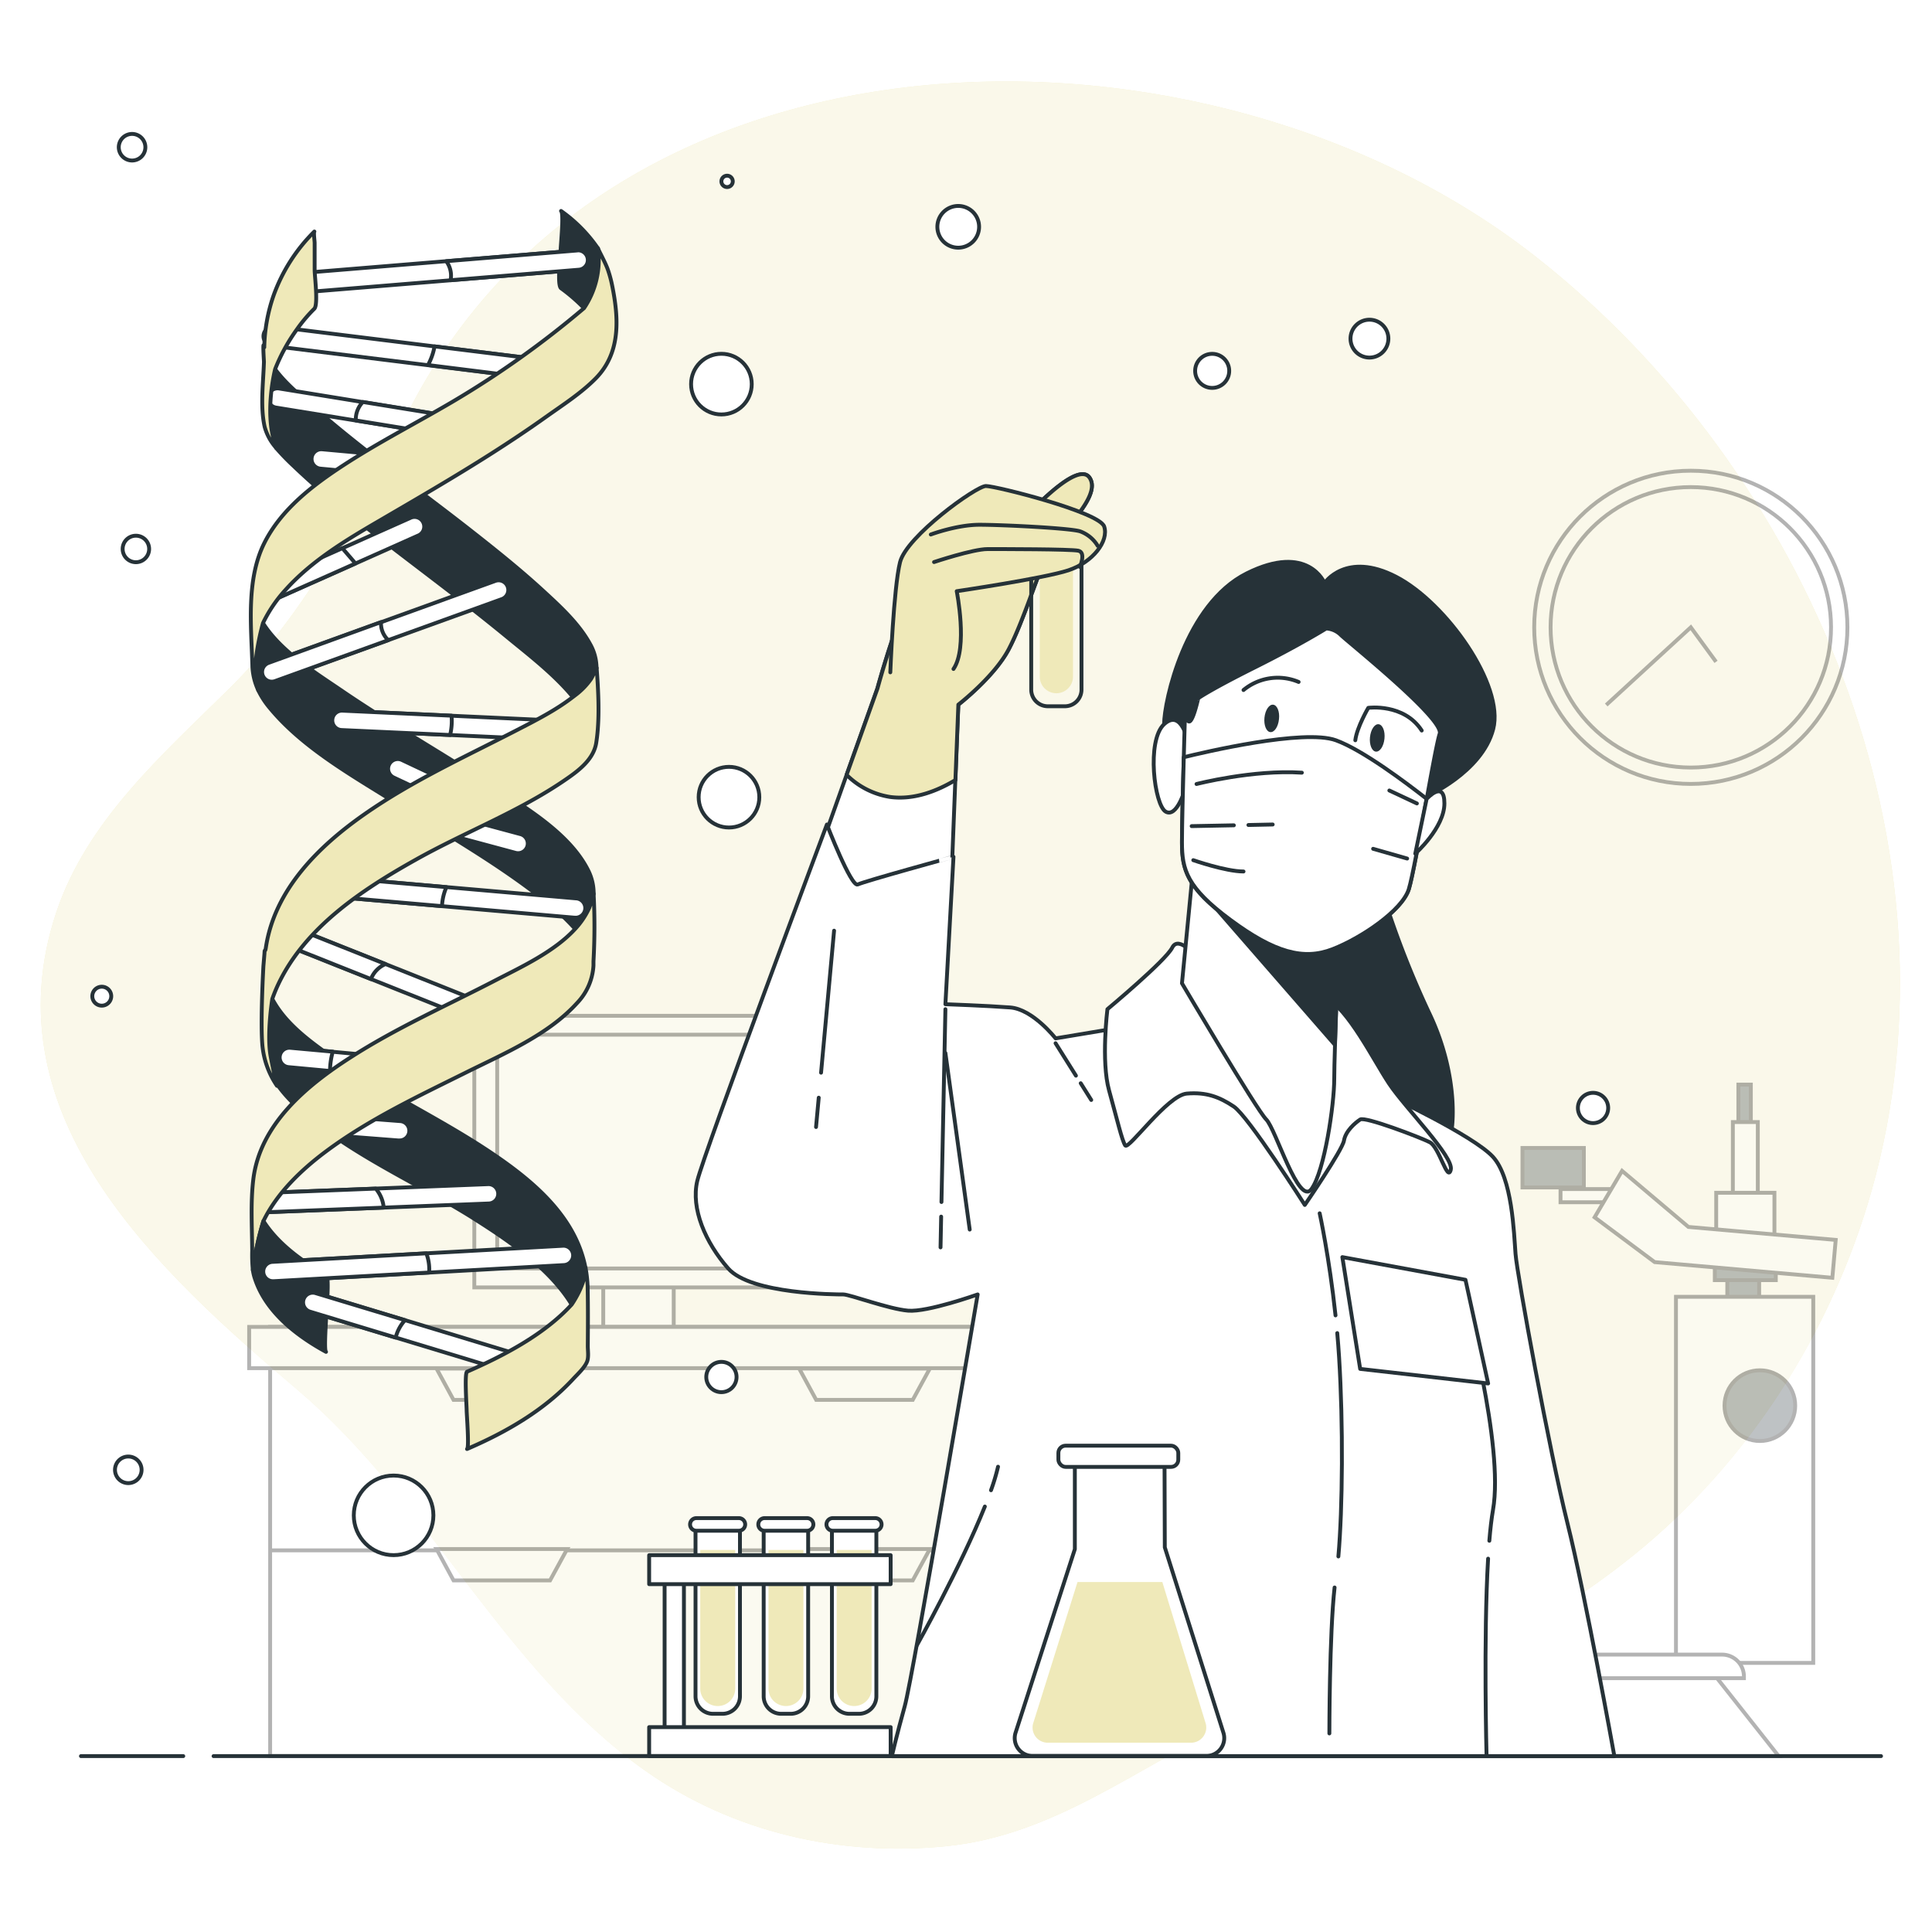 <svg class="animated" id="freepik_stories-dna" xmlns="http://www.w3.org/2000/svg" viewBox="0 0 500 500" version="1.1" xmlns:xlink="http://www.w3.org/1999/xlink" xmlns:svgjs="http://svgjs.com/svgjs"><style>svg#freepik_stories-dna:not(.animated) .animable {opacity: 0;}svg#freepik_stories-dna.animated #freepik--background-simple--inject-5 {animation: 5.4s 1 forwards cubic-bezier(.36,-0.01,.5,1.38) slideLeft,3s Infinite  linear floating;animation-delay: 0s,5.4s;}svg#freepik_stories-dna.animated #freepik--Clock--inject-5 {animation: 1s 1 forwards cubic-bezier(.36,-0.01,.5,1.38) slideLeft;animation-delay: 0s;}svg#freepik_stories-dna.animated #freepik--Device--inject-5 {animation: 1s 1 forwards cubic-bezier(.36,-0.01,.5,1.38) slideUp;animation-delay: 0s;}svg#freepik_stories-dna.animated #freepik--Microscope--inject-5 {animation: 1s 1 forwards cubic-bezier(.36,-0.01,.5,1.38) slideDown;animation-delay: 0s;}svg#freepik_stories-dna.animated #freepik--Circles--inject-5 {animation: 1s 1 forwards cubic-bezier(.36,-0.01,.5,1.38) slideDown;animation-delay: 0s;}svg#freepik_stories-dna.animated #freepik--Character--inject-5 {animation: 1s 1 forwards cubic-bezier(.36,-0.01,.5,1.38) slideLeft;animation-delay: 0s;}svg#freepik_stories-dna.animated #freepik--DNA--inject-5 {animation: 4.7s 1 forwards cubic-bezier(.36,-0.01,.5,1.38) slideDown,3s Infinite  linear floating;animation-delay: 0s,4.7s;}svg#freepik_stories-dna.animated #freepik--Bottles--inject-5 {animation: 1s 1 forwards cubic-bezier(.36,-0.01,.5,1.38) slideRight;animation-delay: 0s;}svg#freepik_stories-dna.animated #freepik--Table--inject-5 {animation: 1s 1 forwards cubic-bezier(.36,-0.01,.5,1.38) lightSpeedRight;animation-delay: 0s;}            @keyframes slideLeft {                0% {                    opacity: 0;                    transform: translateX(-30px);                }                100% {                    opacity: 1;                    transform: translateX(0);                }            }                    @keyframes floating {                0% {                    opacity: 1;                    transform: translateY(0px);                }                50% {                    transform: translateY(-10px);                }                100% {                    opacity: 1;                    transform: translateY(0px);                }            }                    @keyframes slideUp {                0% {                    opacity: 0;                    transform: translateY(30px);                }                100% {                    opacity: 1;                    transform: inherit;                }            }                    @keyframes slideDown {                0% {                    opacity: 0;                    transform: translateY(-30px);                }                100% {                    opacity: 1;                    transform: translateY(0);                }            }                    @keyframes slideRight {                0% {                    opacity: 0;                    transform: translateX(30px);                }                100% {                    opacity: 1;                    transform: translateX(0);                }            }                    @keyframes lightSpeedRight {              from {                transform: translate3d(50%, 0, 0) skewX(-20deg);                opacity: 0;              }              60% {                transform: skewX(10deg);                opacity: 1;              }              80% {                transform: skewX(-2deg);              }              to {                opacity: 1;                transform: translate3d(0, 0, 0);              }            }        </style><g id="freepik--background-simple--inject-5" class="animable animator-active" style="transform-origin: 251.126px 249.75px;"><path d="M397.44,66.43C312.81-.07,158.85,1,105.42,107.06c-12.75,25.31-25.69,51-46.09,71.16-17.33,17.12-36.87,34.17-44.8,58-17.61,53,26.74,93.08,62.64,123.61,34.09,29,53.37,72.68,89.9,98.47,22.58,15.95,50.42,22.23,77.73,19.5,28-2.79,49-20.17,73.69-31.8,18.72-8.83,38.45-10.93,57.88-17,16.61-5.22,32.92-15.65,46.48-26.59,29.64-23.92,51-57.49,61.44-94C509.34,220.43,468.58,122.34,397.44,66.43Z" style="fill: rgb(239, 233, 185); transform-origin: 251.126px 249.75px;" id="elgym5k8dpltr" class="animable"></path><g id="el14oa9p0taun"><path d="M397.44,66.43C312.81-.07,158.85,1,105.42,107.06c-12.75,25.31-25.69,51-46.09,71.16-17.33,17.12-36.87,34.17-44.8,58-17.61,53,26.74,93.08,62.64,123.61,34.09,29,53.37,72.68,89.9,98.47,22.58,15.95,50.42,22.23,77.73,19.5,28-2.79,49-20.17,73.69-31.8,18.72-8.83,38.45-10.93,57.88-17,16.61-5.22,32.92-15.65,46.48-26.59,29.64-23.92,51-57.49,61.44-94C509.34,220.43,468.58,122.34,397.44,66.43Z" style="fill: rgb(255, 255, 255); opacity: 0.7; transform-origin: 251.126px 249.75px;" class="animable"></path></g></g><g id="freepik--Clock--inject-5" class="animable" style="transform-origin: 437.58px 162.35px;"><g id="elzgydo5yjup8"><g style="opacity: 0.3; transform-origin: 437.58px 162.35px;" class="animable"><g id="el3vyiyw8tv3s"><circle cx="437.58" cy="162.35" r="40.53" style="fill: none; stroke: rgb(0, 0, 0); stroke-miterlimit: 10; transform-origin: 437.58px 162.35px; transform: rotate(-45deg);" class="animable"></circle></g><g id="elrgyg7qvaj2"><circle cx="437.58" cy="162.35" r="36.29" style="fill: none; stroke: rgb(0, 0, 0); stroke-miterlimit: 10; transform-origin: 437.58px 162.35px; transform: rotate(-45deg);" class="animable"></circle></g><polyline points="444.11 171.28 437.58 162.35 415.69 182.45" style="fill: none; stroke: rgb(0, 0, 0); stroke-miterlimit: 10; transform-origin: 429.9px 172.4px;" id="elcee8eqmps9g" class="animable"></polyline></g></g></g><g id="freepik--Device--inject-5" class="animable" style="transform-origin: 209.945px 358.67px;"><g id="elu0eyc1zrq3"><g style="opacity: 0.3; transform-origin: 209.945px 358.67px;" class="animable"><rect x="156.12" y="290.02" width="18.24" height="55.61" style="fill: rgb(255, 255, 255); stroke: rgb(0, 0, 0); stroke-miterlimit: 10; transform-origin: 165.24px 317.825px;" id="elcyskotc0rth" class="animable"></rect><rect x="122.75" y="262.89" width="84.97" height="70.29" style="fill: rgb(255, 255, 255); stroke: rgb(0, 0, 0); stroke-miterlimit: 10; transform-origin: 165.235px 298.035px;" id="elk64uezmdaqq" class="animable"></rect><rect x="128.67" y="267.78" width="73.14" height="60.5" style="fill: rgb(255, 255, 255); stroke: rgb(0, 0, 0); stroke-miterlimit: 10; transform-origin: 165.24px 298.03px;" id="elvwfcbqa01x" class="animable"></rect><rect x="69.91" y="343.4" width="280.08" height="111.05" style="fill: rgb(255, 255, 255); stroke: rgb(0, 0, 0); stroke-miterlimit: 10; transform-origin: 209.95px 398.925px;" id="elcles04uiuig" class="animable"></rect><line x1="69.82" y1="401.23" x2="348.74" y2="401.23" style="fill: rgb(255, 255, 255); stroke: rgb(0, 0, 0); stroke-miterlimit: 10; transform-origin: 209.28px 401.23px;" id="elai74etf30xk" class="animable"></line><rect x="262.88" y="343.4" width="87.1" height="111.05" style="fill: rgb(255, 255, 255); stroke: rgb(0, 0, 0); stroke-miterlimit: 10; transform-origin: 306.43px 398.925px;" id="elmcpi6c41i8c" class="animable"></rect><rect x="64.48" y="343.4" width="290.93" height="10.68" style="fill: rgb(255, 255, 255); stroke: rgb(0, 0, 0); stroke-miterlimit: 10; transform-origin: 209.945px 348.74px;" id="elaae2xms1slh" class="animable"></rect><polygon points="206.83 354.18 211.23 362.29 236.22 362.29 240.64 354.18 206.83 354.18" style="fill: rgb(255, 255, 255); stroke: rgb(0, 0, 0); stroke-miterlimit: 10; transform-origin: 223.735px 358.235px;" id="ellimv61i2k4e" class="animable"></polygon><polygon points="206.83 400.89 211.23 409 236.22 409 240.64 400.89 206.83 400.89" style="fill: rgb(255, 255, 255); stroke: rgb(0, 0, 0); stroke-miterlimit: 10; transform-origin: 223.735px 404.945px;" id="el35wrv06mzes" class="animable"></polygon><polygon points="112.97 354.18 117.37 362.29 142.36 362.29 146.78 354.18 112.97 354.18" style="fill: rgb(255, 255, 255); stroke: rgb(0, 0, 0); stroke-miterlimit: 10; transform-origin: 129.875px 358.235px;" id="elirjanpovq8" class="animable"></polygon><polygon points="112.97 400.89 117.37 409 142.36 409 146.78 400.89 112.97 400.89" style="fill: rgb(255, 255, 255); stroke: rgb(0, 0, 0); stroke-miterlimit: 10; transform-origin: 129.875px 404.945px;" id="elvz7u97dkl49" class="animable"></polygon></g></g></g><g id="freepik--Microscope--inject-5" class="animable" style="transform-origin: 425.34px 367.585px;"><g id="elytks3poaeg"><g style="opacity: 0.3; transform-origin: 425.34px 367.585px;" class="animable"><g id="elufka6c1euhq"><rect x="447.02" y="329.15" width="8.25" height="9.33" style="fill: rgb(38, 50, 56); stroke: rgb(0, 0, 0); stroke-miterlimit: 10; transform-origin: 451.145px 333.815px; transform: rotate(180deg);" class="animable"></rect></g><g id="elhy1k03aaf6"><rect x="443.79" y="325.56" width="15.79" height="5.74" style="fill: rgb(38, 50, 56); stroke: rgb(0, 0, 0); stroke-miterlimit: 10; transform-origin: 451.685px 328.43px; transform: rotate(180deg);" class="animable"></rect></g><g id="elgt0xqvlp3fn"><rect x="433.74" y="335.61" width="35.53" height="94.75" style="fill: rgb(255, 255, 255); stroke: rgb(0, 0, 0); stroke-miterlimit: 10; transform-origin: 451.505px 382.985px; transform: rotate(180deg);" class="animable"></rect></g><circle cx="455.45" cy="363.78" r="9.15" style="fill: rgb(38, 50, 56); stroke: rgb(0, 0, 0); stroke-miterlimit: 10; transform-origin: 455.45px 363.78px;" id="elskuz9m77r6j" class="animable"></circle><polygon points="380.84 454.48 397.13 434.03 444.15 434.03 460.32 454.48 380.84 454.48" style="fill: rgb(255, 255, 255); stroke: rgb(0, 0, 0); stroke-miterlimit: 10; transform-origin: 420.58px 444.255px;" id="eleij9ry0h3n" class="animable"></polygon><g id="elxk7r4up0778"><path d="M381.26,428.21h64.4a5.67,5.67,0,0,1,5.67,5.67v.43a0,0,0,0,1,0,0H375.6a0,0,0,0,1,0,0v-.43A5.67,5.67,0,0,1,381.26,428.21Z" style="fill: rgb(255, 255, 255); stroke: rgb(0, 0, 0); stroke-miterlimit: 10; transform-origin: 413.465px 431.26px; transform: rotate(180deg);" class="animable"></path></g><g id="elnbzmvdtfl59"><rect x="403.86" y="307.73" width="17.03" height="3.41" style="fill: rgb(255, 255, 255); stroke: rgb(0, 0, 0); stroke-miterlimit: 10; transform-origin: 412.375px 309.435px; transform: rotate(-146.91deg);" class="animable"></rect></g><g id="elr69cghm28s"><rect x="394.01" y="297.09" width="15.89" height="10.22" style="fill: rgb(38, 50, 56); stroke: rgb(0, 0, 0); stroke-miterlimit: 10; transform-origin: 401.955px 302.2px; transform: rotate(-146.785deg);" class="animable"></rect></g><g id="el3iyoa7zpbgq"><rect x="449.89" y="280.69" width="3.23" height="10.41" style="fill: rgb(38, 50, 56); stroke: rgb(0, 0, 0); stroke-miterlimit: 10; transform-origin: 451.505px 285.895px; transform: rotate(180deg);" class="animable"></rect></g><g id="elg24rel6d6vf"><rect x="448.46" y="290.39" width="6.46" height="20.46" style="fill: rgb(255, 255, 255); stroke: rgb(0, 0, 0); stroke-miterlimit: 10; transform-origin: 451.69px 300.62px; transform: rotate(180deg);" class="animable"></rect></g><g id="el4uudfjb3b2"><rect x="444.15" y="308.69" width="15.07" height="11.84" style="fill: rgb(255, 255, 255); stroke: rgb(0, 0, 0); stroke-miterlimit: 10; transform-origin: 451.685px 314.61px; transform: rotate(180deg);" class="animable"></rect></g><polygon points="419.79 303.02 436.96 317.53 475.08 320.89 474.21 330.69 428.22 326.63 412.68 315.04 419.79 303.02" style="fill: rgb(255, 255, 255); stroke: rgb(0, 0, 0); stroke-miterlimit: 10; transform-origin: 443.88px 316.855px;" id="elhw8mxvw0r0k" class="animable"></polygon></g></g></g><g id="freepik--Circles--inject-5" class="animable" style="transform-origin: 220.045px 219.581px;"><circle cx="186.7" cy="99.41" r="7.85" style="fill: rgb(255, 255, 255); stroke: rgb(38, 50, 56); stroke-linecap: round; stroke-linejoin: round; transform-origin: 186.7px 99.41px;" id="elutf9dqv1e5" class="animable"></circle><path d="M253.39,58.71A5.4,5.4,0,1,0,248,64.1,5.4,5.4,0,0,0,253.39,58.71Z" style="fill: rgb(255, 255, 255); stroke: rgb(38, 50, 56); stroke-linecap: round; stroke-linejoin: round; transform-origin: 247.99px 58.7px;" id="elg8yu1626fxo" class="animable"></path><path d="M189.64,46.94a1.47,1.47,0,1,0-1.47,1.47A1.47,1.47,0,0,0,189.64,46.94Z" style="fill: rgb(255, 255, 255); stroke: rgb(38, 50, 56); stroke-linecap: round; stroke-linejoin: round; transform-origin: 188.17px 46.94px;" id="el53x6cq6888f" class="animable"></path><path d="M37.62,38.11a3.44,3.44,0,1,0-3.43,3.43A3.43,3.43,0,0,0,37.62,38.11Z" style="fill: rgb(255, 255, 255); stroke: rgb(38, 50, 56); stroke-linecap: round; stroke-linejoin: round; transform-origin: 34.18px 38.1px;" id="elflnimnf2xzg" class="animable"></path><circle cx="35.17" cy="142.07" r="3.43" style="fill: rgb(255, 255, 255); stroke: rgb(38, 50, 56); stroke-linecap: round; stroke-linejoin: round; transform-origin: 35.17px 142.07px;" id="elehtployben5" class="animable"></circle><circle cx="188.66" cy="206.31" r="7.85" style="fill: rgb(255, 255, 255); stroke: rgb(38, 50, 56); stroke-linecap: round; stroke-linejoin: round; transform-origin: 188.66px 206.31px;" id="el8gqxwg7vcso" class="animable"></circle><path d="M36.64,380.4a3.44,3.44,0,1,0-3.43,3.43A3.43,3.43,0,0,0,36.64,380.4Z" style="fill: rgb(255, 255, 255); stroke: rgb(38, 50, 56); stroke-linecap: round; stroke-linejoin: round; transform-origin: 33.2px 380.39px;" id="elka42d9gi89o" class="animable"></path><g id="elydc2etgf1s"><circle cx="101.86" cy="392.17" r="10.3" style="fill: rgb(255, 255, 255); stroke: rgb(38, 50, 56); stroke-linecap: round; stroke-linejoin: round; transform-origin: 101.86px 392.17px; transform: rotate(-12.84deg);" class="animable"></circle></g><circle cx="186.7" cy="356.37" r="3.92" style="fill: rgb(255, 255, 255); stroke: rgb(38, 50, 56); stroke-linecap: round; stroke-linejoin: round; transform-origin: 186.7px 356.37px;" id="elts51ir7v93" class="animable"></circle><path d="M28.79,257.8a2.45,2.45,0,1,0-2.45,2.46A2.45,2.45,0,0,0,28.79,257.8Z" style="fill: rgb(255, 255, 255); stroke: rgb(38, 50, 56); stroke-linecap: round; stroke-linejoin: round; transform-origin: 26.34px 257.81px;" id="eluoybxuwt9n" class="animable"></path><path d="M359.31,87.64a4.9,4.9,0,1,0-4.9,4.9A4.9,4.9,0,0,0,359.31,87.64Z" style="fill: rgb(255, 255, 255); stroke: rgb(38, 50, 56); stroke-linecap: round; stroke-linejoin: round; transform-origin: 354.41px 87.64px;" id="elgnmazbaqn6t" class="animable"></path><circle cx="313.71" cy="95.98" r="4.41" style="fill: rgb(255, 255, 255); stroke: rgb(38, 50, 56); stroke-linecap: round; stroke-linejoin: round; transform-origin: 313.71px 95.98px;" id="el410f3svgl5n" class="animable"></circle><circle cx="412.28" cy="286.74" r="3.92" style="fill: rgb(255, 255, 255); stroke: rgb(38, 50, 56); stroke-linecap: round; stroke-linejoin: round; transform-origin: 412.28px 286.74px;" id="ely25etgdscy" class="animable"></circle></g><g id="freepik--Character--inject-5" class="animable" style="transform-origin: 298.925px 288.609px;"><path d="M213.64,215.9l13.42-37.74s7.54-28.09,15.09-36.9S264,135.39,264,135.39s14.67-16.77,18-11.74-8.39,14.68-10.91,19.71S264.79,161,261,168.1s-13,14.26-13,14.26l-1.67,42.76-30.19,11.75Z" style="fill: rgb(255, 255, 255); stroke: rgb(38, 50, 56); stroke-linecap: round; stroke-linejoin: round; transform-origin: 248.115px 179.789px;" id="elrwuy9i6hubb" class="animable"></path><path d="M264,135.39s-14.26-2.93-21.81,5.87-15.09,36.9-15.09,36.9l-8,22.37a20.38,20.38,0,0,0,11.31,5.73c6.28.83,12.34-1.67,16.85-4.39l.76-19.51s9.23-7.13,13-14.26,7.55-19.71,10.06-24.74,14.26-14.68,10.91-19.71S264,135.39,264,135.39Z" style="fill: rgb(239, 233, 185); stroke: rgb(38, 50, 56); stroke-linecap: round; stroke-linejoin: round; transform-origin: 250.843px 164.565px;" id="elegtyzahrlrr" class="animable"></path><path d="M266.89,139.17h13a0,0,0,0,1,0,0v39.31a4.3,4.3,0,0,1-4.3,4.3h-4.41a4.3,4.3,0,0,1-4.3-4.3V139.17A0,0,0,0,1,266.89,139.17Z" style="fill: none; stroke: rgb(38, 50, 56); stroke-linecap: round; stroke-linejoin: round; transform-origin: 273.385px 160.975px;" id="el9usl6xtiih5" class="animable"></path><path d="M273.39,179.41h0a4.3,4.3,0,0,1-4.3-4.3V143.43h8.6v31.68A4.3,4.3,0,0,1,273.39,179.41Z" style="fill: rgb(239, 233, 185); transform-origin: 273.39px 161.42px;" id="elmaeu99ru5zk" class="animable"></path><path d="M230.41,174s.84-21.8,2.52-28.51,19.71-19.71,22.22-19.71,29.35,6.71,30.61,10.48-2.94,9.23-9.22,11.32S247.6,153,247.6,153s2.94,14.68-.84,20.13" style="fill: rgb(239, 233, 185); stroke: rgb(38, 50, 56); stroke-linecap: round; stroke-linejoin: round; transform-origin: 258.197px 149.89px;" id="elgao6w07q9nq" class="animable"></path><path d="M279.47,146.71s1.68-3.77-.42-4.19-19.71-.42-23.48-.42-13.84,3.36-13.84,3.36" style="fill: none; stroke: rgb(38, 50, 56); stroke-linecap: round; stroke-linejoin: round; transform-origin: 260.918px 144.405px;" id="elxxudtqngpee" class="animable"></path><path d="M284.08,141.26a8.83,8.83,0,0,0-4.61-3.77c-2.93-.84-20.13-1.68-26-1.68s-12.58,2.52-12.58,2.52" style="fill: none; stroke: rgb(38, 50, 56); stroke-linecap: round; stroke-linejoin: round; transform-origin: 262.485px 138.535px;" id="eloa1u9er284" class="animable"></path><path d="M358.3,232.67A240.54,240.54,0,0,0,370,262.44c7.55,15.94,6.71,31.45,4.19,34.81s-11.32,4.19-11.32,4.19-22.22-10.9-26.83-22.23,1.67-41.51,8.38-44A44.66,44.66,0,0,1,358.3,232.67Z" style="fill: rgb(38, 50, 56); stroke: rgb(38, 50, 56); stroke-linecap: round; stroke-linejoin: round; transform-origin: 355.219px 267.055px;" id="elpv0vorcn9am" class="animable"></path><path d="M290.79,265.8l-17.61,2.93s-5.87-7.55-11.74-8-16.77-.84-16.77-.84l2.09-38.16S223.7,228.06,222,228.9s-8-15.52-8-15.52-31.87,85.12-33.55,92.25,2.1,15.93,8,22.64S216.57,335,218.25,335s11.74,3.78,16.77,4.2,18-4.2,18-4.2-16.77,99-18.86,106.51-3.36,13-3.36,13h187s-7.55-41.93-12.16-60.38-13-64.15-13.42-69.6-.84-19.71-5.87-25.16S359.14,283.41,357.88,283,313,263.7,313,263.7Z" style="fill: rgb(255, 255, 255); stroke: rgb(38, 50, 56); stroke-linecap: round; stroke-linejoin: round; transform-origin: 298.925px 333.945px;" id="el29edzr1f5lq" class="animable"></path><line x1="243.57" y1="314.86" x2="243.41" y2="322.82" style="fill: none; stroke: rgb(38, 50, 56); stroke-linecap: round; stroke-linejoin: round; transform-origin: 243.49px 318.84px;" id="elj4mvu36jmfo" class="animable"></line><line x1="244.67" y1="261.18" x2="243.65" y2="311.08" style="fill: none; stroke: rgb(38, 50, 56); stroke-linecap: round; stroke-linejoin: round; transform-origin: 244.16px 286.13px;" id="el38ya9ikx2w7" class="animable"></line><line x1="244.67" y1="272.51" x2="250.96" y2="318.21" style="fill: none; stroke: rgb(38, 50, 56); stroke-linecap: round; stroke-linejoin: round; transform-origin: 247.815px 295.36px;" id="elo4t37aabyak" class="animable"></line><line x1="211.89" y1="284.08" x2="211.19" y2="291.67" style="fill: none; stroke: rgb(38, 50, 56); stroke-linecap: round; stroke-linejoin: round; transform-origin: 211.54px 287.875px;" id="elv5p9p6fipu9" class="animable"></line><line x1="215.86" y1="240.86" x2="212.49" y2="277.61" style="fill: none; stroke: rgb(38, 50, 56); stroke-linecap: round; stroke-linejoin: round; transform-origin: 214.175px 259.235px;" id="elqwrifdz9eu" class="animable"></line><line x1="279.69" y1="280.34" x2="282.41" y2="284.67" style="fill: none; stroke: rgb(38, 50, 56); stroke-linecap: round; stroke-linejoin: round; transform-origin: 281.05px 282.505px;" id="elfwme8eka4iv" class="animable"></line><line x1="273.18" y1="269.99" x2="278.45" y2="278.38" style="fill: none; stroke: rgb(38, 50, 56); stroke-linecap: round; stroke-linejoin: round; transform-origin: 275.815px 274.185px;" id="elhgewpkc47fe" class="animable"></line><path d="M345.39,410.84c-1.35,12-1.35,37.77-1.35,37.77" style="fill: none; stroke: rgb(38, 50, 56); stroke-linecap: round; stroke-linejoin: round; transform-origin: 344.715px 429.725px;" id="el0ferjbcpkj2" class="animable"></path><path d="M346.08,345c.18,2.07.35,4.18.48,6.33,1.07,17.18.92,39-.19,51.48" style="fill: none; stroke: rgb(38, 50, 56); stroke-linecap: round; stroke-linejoin: round; transform-origin: 346.684px 373.905px;" id="elkmzp8kcrgpp" class="animable"></path><path d="M341.53,314s2.49,11.36,4.1,26.42" style="fill: none; stroke: rgb(38, 50, 56); stroke-linecap: round; stroke-linejoin: round; transform-origin: 343.58px 327.21px;" id="ely5x02xx7uf" class="animable"></path><path d="M385.12,403.38c-1.22,20.62-.4,51.1-.4,51.1" style="fill: none; stroke: rgb(38, 50, 56); stroke-linecap: round; stroke-linejoin: round; transform-origin: 384.785px 428.93px;" id="elcc0av2hs7n4" class="animable"></path><path d="M378.85,336.24s10.48,37.74,7.54,54.51c-.38,2.2-.7,4.92-.95,8" style="fill: none; stroke: rgb(38, 50, 56); stroke-linecap: round; stroke-linejoin: round; transform-origin: 382.88px 367.495px;" id="el8lcm3sg6c54" class="animable"></path><path d="M256.47,385.67a53.48,53.48,0,0,0,1.82-6.08" style="fill: none; stroke: rgb(38, 50, 56); stroke-linecap: round; stroke-linejoin: round; transform-origin: 257.38px 382.63px;" id="eli6sai4hviyh" class="animable"></path><path d="M237.3,425.78s11.37-20.36,17.58-35.89" style="fill: none; stroke: rgb(38, 50, 56); stroke-linecap: round; stroke-linejoin: round; transform-origin: 246.09px 407.835px;" id="els9si860euze" class="animable"></path><path d="M309.66,247.77s-4.61-5.87-6.29-2.52-16.77,15.93-16.77,15.93-1.68,13.42.42,21,3.35,13,4.19,14.26,10.9-13,15.93-13.42,8.39.84,12.16,3.35,18.38,25.47,18.38,25.47,9.72-14.15,10.14-16.66,2.93-4.61,4.19-5.45,15.51,4.61,18,5.87,4.61,10.48,5.45,7.13-11.74-15.94-15.93-22.23-10.48-19.29-16.77-22.64S309.66,247.77,309.66,247.77Z" style="fill: rgb(255, 255, 255); stroke: rgb(38, 50, 56); stroke-linecap: round; stroke-linejoin: round; transform-origin: 330.732px 278.028px;" id="ell2vcu45fnu" class="animable"></path><path d="M308.82,224.29l-2.93,30.19s19.28,32.7,21.8,35.22,8.39,22.64,11.74,18,5.87-21.81,5.87-28.52,1.26-38.15,1.26-38.15-18-1.68-24.32-5.45S308.82,224.29,308.82,224.29Z" style="fill: rgb(255, 255, 255); stroke: rgb(38, 50, 56); stroke-linecap: round; stroke-linejoin: round; transform-origin: 326.225px 266.341px;" id="elxeu4k50cuua" class="animable"></path><path d="M308.82,224.29l-.35,3.64,37,42.47c.35-11.67,1.06-29.34,1.06-29.34s-18-1.68-24.32-5.45S308.82,224.29,308.82,224.29Z" style="fill: rgb(38, 50, 56); stroke: rgb(38, 50, 56); stroke-linecap: round; stroke-linejoin: round; transform-origin: 327.5px 247.345px;" id="el5mdcvwg3ch5" class="animable"></path><polygon points="347.4 325.34 352.01 354.27 385.13 358.04 379.26 331.21 347.4 325.34" style="fill: rgb(255, 255, 255); stroke: rgb(38, 50, 56); stroke-linecap: round; stroke-linejoin: round; transform-origin: 366.265px 341.69px;" id="elk1pd6u8avds" class="animable"></polygon><path d="M342.79,150.91s-4.2-10.48-20.13-2.52-21.39,33.13-21.39,39S299.18,200,303,200s8.39-10.91,11.32-15.1,26.42-15.09,31.45-14.67,22.64,22.64,22.64,22.64l.42,13.42s14.68-6.29,17.61-17.61-12.16-32.71-25.16-39.42S342.79,150.91,342.79,150.91Z" style="fill: rgb(38, 50, 56); stroke: rgb(38, 50, 56); stroke-linecap: round; stroke-linejoin: round; transform-origin: 343.754px 175.848px;" id="eld15ss0i3kba" class="animable"></path><path d="M307.56,192.42s-1.67-9.23-6.29-5-2.51,21,.42,22.64,5-5.87,5-5.87Z" style="fill: rgb(255, 255, 255); stroke: rgb(38, 50, 56); stroke-linecap: round; stroke-linejoin: round; transform-origin: 303.066px 198.302px;" id="el75pn2wvev78" class="animable"></path><path d="M306.73,183.19s-.84,27.68-.84,34.81,1.25,11.74,12.58,20.12,18.86,10.49,26.41,7.55,18-10.06,19.71-15.51,6.71-36.48,8-40.26S348.66,166,347,164.33a5.83,5.83,0,0,0-3.78-1.68s-6.7,4.19-18.44,10.06-14.68,8-14.68,8S307.56,192.42,306.73,183.19Z" style="fill: rgb(255, 255, 255); stroke: rgb(38, 50, 56); stroke-linecap: round; stroke-linejoin: round; transform-origin: 339.264px 204.788px;" id="elj9c7gbzqem" class="animable"></path><path d="M331,186.11c-.2,2-1.2,3.46-2.24,3.36s-1.72-1.78-1.52-3.74,1.2-3.46,2.24-3.36S331.23,184.15,331,186.11Z" style="fill: rgb(38, 50, 56); transform-origin: 329.124px 185.92px;" id="ela50bqe7uber" class="animable"></path><path d="M358.3,191.16c-.2,2-1.2,3.46-2.23,3.36s-1.72-1.78-1.52-3.74,1.19-3.46,2.23-3.35S358.5,189.2,358.3,191.16Z" style="fill: rgb(38, 50, 56); transform-origin: 356.425px 190.975px;" id="elisz1lspxsh" class="animable"></path><path d="M321.82,178.58a13.89,13.89,0,0,1,14.26-2.09" style="fill: none; stroke: rgb(38, 50, 56); stroke-linecap: round; stroke-linejoin: round; transform-origin: 328.95px 176.987px;" id="elzkytgphguqn" class="animable"></path><path d="M367.94,189.06c-4.61-7.12-13.83-5.87-13.83-5.87s-2.94,5-3.36,8.39" style="fill: none; stroke: rgb(38, 50, 56); stroke-linecap: round; stroke-linejoin: round; transform-origin: 359.345px 187.343px;" id="elzxpwrt5auj" class="animable"></path><path d="M345.72,191.58c-8.3-3-34.25,3.13-39.36,4.39-.23,8.26-.47,18.16-.47,22,0,7.12,1.25,11.74,12.58,20.12s18.86,10.49,26.41,7.55,18-10.06,19.71-15.51c.92-3,2.86-13.72,4.62-23.4C364.19,202.8,352.76,194.14,345.72,191.58Z" style="fill: rgb(255, 255, 255); stroke: rgb(38, 50, 56); stroke-linecap: round; stroke-linejoin: round; transform-origin: 337.55px 218.829px;" id="eljgkjy912d1" class="animable"></path><path d="M309.66,202.9s14.68-3.77,27.26-2.93" style="fill: none; stroke: rgb(38, 50, 56); stroke-linecap: round; stroke-linejoin: round; transform-origin: 323.29px 201.374px;" id="eleyei81uz7q" class="animable"></path><line x1="323.09" y1="213.51" x2="329.37" y2="213.38" style="fill: none; stroke: rgb(38, 50, 56); stroke-linecap: round; stroke-linejoin: round; transform-origin: 326.23px 213.445px;" id="el7hz2snkirt6" class="animable"></line><line x1="308.4" y1="213.8" x2="319.32" y2="213.59" style="fill: none; stroke: rgb(38, 50, 56); stroke-linecap: round; stroke-linejoin: round; transform-origin: 313.86px 213.695px;" id="el6zx24f13r3b" class="animable"></line><line x1="364.17" y1="222.19" x2="355.36" y2="219.67" style="fill: none; stroke: rgb(38, 50, 56); stroke-linecap: round; stroke-linejoin: round; transform-origin: 359.765px 220.93px;" id="el3dwi7lsph0y" class="animable"></line><line x1="359.56" y1="204.58" x2="366.69" y2="207.93" style="fill: none; stroke: rgb(38, 50, 56); stroke-linecap: round; stroke-linejoin: round; transform-origin: 363.125px 206.255px;" id="elxvl9ohkrnv" class="animable"></line><path d="M308.82,222.61s8.39,2.93,13,2.93" style="fill: none; stroke: rgb(38, 50, 56); stroke-linecap: round; stroke-linejoin: round; transform-origin: 315.32px 224.075px;" id="el58xmbwmhl0q" class="animable"></path><path d="M369.21,206.76s4.6-5.12,4.6,1.17-7.54,13-7.54,13Z" style="fill: rgb(255, 255, 255); stroke: rgb(38, 50, 56); stroke-linecap: round; stroke-linejoin: round; transform-origin: 370.04px 212.863px;" id="el2szg60ky7gk" class="animable"></path></g><g id="freepik--DNA--inject-5" class="animable" style="transform-origin: 112.232px 214.8px;"><path d="M128,265.94a2.56,2.56,0,0,1-.93-.18L74.71,244.9a2.5,2.5,0,0,1,1.85-4.65l52.35,20.87a2.5,2.5,0,0,1-.92,4.82Z" style="fill: rgb(255, 255, 255); stroke: rgb(38, 50, 56); stroke-linecap: round; stroke-linejoin: round; transform-origin: 101.809px 253.008px;" id="el24rwgw46k2d" class="animable"></path><path d="M76.56,240.25a2.5,2.5,0,0,0-1.85,4.65L96,253.38a6.94,6.94,0,0,1,3.77-3.88Z" style="fill: rgb(255, 255, 255); stroke: rgb(38, 50, 56); stroke-linecap: round; stroke-linejoin: round; transform-origin: 86.454px 246.728px;" id="elc7wma4g73rv" class="animable"></path><path d="M151.15,79.75a22.35,22.35,0,0,0,3.61-15.47,38.58,38.58,0,0,0-9.56-9.68c.77.56-.1,8.81-.1,10,0,1.38-1,9.16.1,10A45.16,45.16,0,0,1,151.15,79.75Z" style="fill: rgb(38, 50, 56); stroke: rgb(38, 50, 56); stroke-linecap: round; stroke-linejoin: round; transform-origin: 149.822px 67.175px;" id="elxpa286yoi6k" class="animable"></path><path d="M152.3,225.41c-4.88-9.95-17-16.84-25.88-22.64-12.62-8.23-25.75-15.67-38.19-24.17-6.44-4.4-15.57-10-20.17-17.35,0,0-2.79,9.71-1.76,14.85.17.85.36,1.72.55,2.56a21.51,21.51,0,0,0,2.88,4.46c8.34,10.16,20.8,17.23,31.79,24.1,12.7,7.93,25.86,15.36,37.73,24.52a64,64,0,0,1,9.6,8.66A20.41,20.41,0,0,0,152.5,235a21.58,21.58,0,0,0,.91-2.93c.08-.26.15-.47.22-.64s0-.52,0-.77A13.24,13.24,0,0,0,152.3,225.41Z" style="fill: rgb(38, 50, 56); stroke: rgb(38, 50, 56); stroke-linecap: round; stroke-linejoin: round; transform-origin: 109.866px 200.825px;" id="elfsus2gvei0m" class="animable"></path><path d="M148.86,237.49h-.22l-61.08-5.31a2.5,2.5,0,0,1,.43-5l61.08,5.32a2.5,2.5,0,0,1-.21,5Z" style="fill: rgb(255, 255, 255); stroke: rgb(38, 50, 56); stroke-linecap: round; stroke-linejoin: round; transform-origin: 118.365px 232.336px;" id="el0qf1jbh2fxq" class="animable"></path><path d="M88,227.18a2.5,2.5,0,0,0-.43,5l26.82,2.33a13.76,13.76,0,0,1,1.14-4.92Z" style="fill: rgb(255, 255, 255); stroke: rgb(38, 50, 56); stroke-linecap: round; stroke-linejoin: round; transform-origin: 100.403px 230.84px;" id="el8u4qa3zn5pl" class="animable"></path><path d="M134.06,220.8a2.43,2.43,0,0,1-.65-.09l-19.73-5.31a2.5,2.5,0,0,1,1.3-4.83l19.73,5.31a2.5,2.5,0,0,1-.65,4.92Z" style="fill: rgb(255, 255, 255); stroke: rgb(38, 50, 56); stroke-linecap: round; stroke-linejoin: round; transform-origin: 124.206px 215.642px;" id="el6fkvivkls82" class="animable"></path><path d="M116.61,207.9a2.53,2.53,0,0,1-1.07-.24l-13.66-6.45a2.5,2.5,0,1,1,2.14-4.52l13.66,6.45a2.5,2.5,0,0,1-1.07,4.76Z" style="fill: rgb(255, 255, 255); stroke: rgb(38, 50, 56); stroke-linecap: round; stroke-linejoin: round; transform-origin: 109.78px 202.175px;" id="ela0rb736sntb" class="animable"></path><path d="M147.94,337.61s3.57-5.06,3.57-9.37a.86.86,0,0,1,0-.16c-2.5-12.85-12.82-21.87-23.62-29.22-14.31-9.74-30.29-16.83-44.33-27-5-3.6-10.19-7.82-13.1-13.36-.1-.17-.19-.35-.28-.53a26.48,26.48,0,0,1-1.33-3.54c-.19-.59-.16-1.25-.34-1.83-.09-.26-.16,1-.22,2.89s-.08,4.23-.09,6.46c-.12,4-.28,8.08.51,11.88,1.14,5.49,5.12,9.95,9.21,13.57,12.91,11.43,29.44,18.46,44,27.52C130.67,320.44,142,327.87,147.94,337.61Z" style="fill: rgb(38, 50, 56); stroke: rgb(38, 50, 56); stroke-linecap: round; stroke-linejoin: round; transform-origin: 109.805px 295.088px;" id="elzf7vqj9c4r" class="animable"></path><path d="M103.33,295.15h-.19L88.34,294a2.5,2.5,0,1,1,.39-5l14.79,1.14a2.5,2.5,0,0,1-.19,5Z" style="fill: rgb(255, 255, 255); stroke: rgb(38, 50, 56); stroke-linecap: round; stroke-linejoin: round; transform-origin: 95.976px 292.071px;" id="ela11gc8f479n" class="animable"></path><path d="M95.37,278.08h-.24l-20.48-1.9a2.5,2.5,0,1,1,.46-5l20.48,1.9a2.5,2.5,0,0,1-.22,5Z" style="fill: rgb(255, 255, 255); stroke: rgb(38, 50, 56); stroke-linecap: round; stroke-linejoin: round; transform-origin: 85.173px 274.626px;" id="eliuhallhwuoq" class="animable"></path><path d="M154.35,172.06a12.61,12.61,0,0,0-1.61-5.34c-2.88-5.28-7.63-9.65-12-13.67-6.22-5.73-12.84-11-19.5-16.22-13.63-10.66-27.85-20.68-40.83-32.14C77.29,102,73.73,99,71.17,95.51c0,0-2.82,11-.08,19.24.14.41.26.8.37,1.19a59.7,59.7,0,0,0,4.38,4.54,194.06,194.06,0,0,0,15.09,13c13.26,10.54,27,20.45,40.09,31.21,5.68,4.68,12.3,9.71,17.26,15.72.16-.11.31-.23.46-.35a18.6,18.6,0,0,0,4.23-4.31,18.32,18.32,0,0,0,1.07-2.18,4.9,4.9,0,0,1,.37-.67Z" style="fill: rgb(38, 50, 56); stroke: rgb(38, 50, 56); stroke-linecap: round; stroke-linejoin: round; transform-origin: 112.151px 137.96px;" id="eld3ofdz2z6z" class="animable"></path><path d="M68.81,155.92a2.5,2.5,0,0,1-1-4.78l38.32-17.07a2.5,2.5,0,1,1,2,4.57L69.83,155.71A2.66,2.66,0,0,1,68.81,155.92Z" style="fill: rgb(255, 255, 255); stroke: rgb(38, 50, 56); stroke-linecap: round; stroke-linejoin: round; transform-origin: 88.06px 144.854px;" id="elu83xqbi0rir" class="animable"></path><path d="M88.6,141.87l-20.81,9.27a2.5,2.5,0,0,0,1,4.78,2.66,2.66,0,0,0,1-.21L92,145.82Z" style="fill: rgb(255, 255, 255); stroke: rgb(38, 50, 56); stroke-linecap: round; stroke-linejoin: round; transform-origin: 79.158px 148.895px;" id="elkzr4j35gdi" class="animable"></path><path d="M146.2,191.58h-.12l-57.66-2.65a2.5,2.5,0,0,1,.23-5l57.66,2.66a2.5,2.5,0,0,1-.11,5Z" style="fill: rgb(255, 255, 255); stroke: rgb(38, 50, 56); stroke-linecap: round; stroke-linejoin: round; transform-origin: 117.394px 187.759px;" id="ela3yht7i7x5j" class="animable"></path><path d="M86,186.31a2.5,2.5,0,0,0,2.38,2.62l28.11,1.29a15.58,15.58,0,0,0,.37-5l-28.25-1.3A2.5,2.5,0,0,0,86,186.31Z" style="fill: rgb(255, 255, 255); stroke: rgb(38, 50, 56); stroke-linecap: round; stroke-linejoin: round; transform-origin: 101.458px 187.069px;" id="elryfcq2d4xf" class="animable"></path><path d="M154.41,172.86a4.9,4.9,0,0,0-.37.67,18.32,18.32,0,0,1-1.07,2.18,18.6,18.6,0,0,1-4.23,4.31c-.15.12-.3.24-.46.35-4.41,3.42-9.51,6-14.45,8.55-13.35,6.89-27.1,13.14-39.46,21.77-11.9,8.31-23.3,19.53-25.56,34.52-.23,1.55-.3,0-.37,1.59L68.17,250s-.81,14.29-.27,20.49A22.29,22.29,0,0,0,71.68,281s-.54-1.89-1.62-7.55.41-14.94.41-14.94a39.75,39.75,0,0,1,1.62-3.94c7-14.65,21.67-24.33,35.36-32,12.8-7.21,27-12.55,39.08-20.92,3.32-2.29,7.09-5.15,7.77-9.39.07-.44.13-.89.19-1.34C155.2,185.18,154.84,178.57,154.41,172.86Z" style="fill: rgb(239, 233, 185); stroke: rgb(38, 50, 56); stroke-linecap: round; stroke-linejoin: round; transform-origin: 111.304px 226.93px;" id="eloprlk7dzyfg" class="animable"></path><path d="M68.43,313.74a2.5,2.5,0,0,1-.1-5l58-2.28a2.5,2.5,0,1,1,.2,5l-58,2.28Z" style="fill: rgb(255, 255, 255); stroke: rgb(38, 50, 56); stroke-linecap: round; stroke-linejoin: round; transform-origin: 97.408px 310.099px;" id="el4wrk1iy8m69" class="animable"></path><path d="M97.24,307.61l-28.91,1.13a2.5,2.5,0,0,0,.1,5h.1l30.77-1.21A8.79,8.79,0,0,0,97.24,307.61Z" style="fill: rgb(255, 255, 255); stroke: rgb(38, 50, 56); stroke-linecap: round; stroke-linejoin: round; transform-origin: 82.592px 310.675px;" id="elub0u1tbk7cd" class="animable"></path><path d="M153.63,231.38c-.07.17-.14.38-.22.64a21.58,21.58,0,0,1-.91,2.93,20.41,20.41,0,0,1-3.65,5.45c-5.42,5.94-14.11,9.93-20.59,13.29-12.59,6.54-25.63,12.29-37.6,20-11.35,7.28-23.41,17.29-25.11,31.57-.72,6-.32,12.34-.28,18.4a38.16,38.16,0,0,0,.17,5.05A77.91,77.91,0,0,1,68.18,316c3.51-7.25,9.87-13.31,16.16-18,11.14-8.31,23.87-14.27,36.26-20.44,9.78-4.87,21.24-9.7,28.72-17.95a15.24,15.24,0,0,0,4.27-9.73c0-.36,0-.71,0-1.07A163.64,163.64,0,0,0,153.63,231.38Z" style="fill: rgb(239, 233, 185); stroke: rgb(38, 50, 56); stroke-linecap: round; stroke-linejoin: round; transform-origin: 109.483px 280.045px;" id="eli92dccfusn" class="animable"></path><path d="M65.87,330.61c2.76,8.81,10.73,15,18.5,19.25-.59-.32.1-9,.1-10s.85-9.48-.1-10C78.68,326.77,72,322.06,68.18,316a77.91,77.91,0,0,0-2.74,12.67A11.26,11.26,0,0,0,65.87,330.61Z" style="fill: rgb(38, 50, 56); stroke: rgb(38, 50, 56); stroke-linecap: round; stroke-linejoin: round; transform-origin: 75.13px 332.93px;" id="elcione280stl" class="animable"></path><path d="M82.9,121.28l10.76,1a19.1,19.1,0,0,1,.72-5l-11-1a2.5,2.5,0,1,0-.46,5Z" style="fill: rgb(255, 255, 255); stroke: rgb(38, 50, 56); stroke-linecap: round; stroke-linejoin: round; transform-origin: 87.509px 119.275px;" id="el1ribece7y3m" class="animable"></path><path d="M147.34,99,147,99,70.4,89.52a2.5,2.5,0,1,1,.61-5L147.64,94a2.5,2.5,0,0,1-.3,5Z" style="fill: rgb(255, 255, 255); stroke: rgb(38, 50, 56); stroke-linecap: round; stroke-linejoin: round; transform-origin: 109.09px 91.753px;" id="elqhvb2x406ug" class="animable"></path><path d="M147.64,94l-35.18-4.36a16.27,16.27,0,0,1-1.69,4.83L147,99l.31,0a2.5,2.5,0,0,0,.3-5Z" style="fill: rgb(255, 255, 255); stroke: rgb(38, 50, 56); stroke-linecap: round; stroke-linejoin: round; transform-origin: 130.367px 94.322px;" id="el3yjhhp4uzmu" class="animable"></path><path d="M75.63,75.88a2.5,2.5,0,0,1-.2-5l74-6.07a2.5,2.5,0,0,1,.41,5l-74,6.07Z" style="fill: rgb(255, 255, 255); stroke: rgb(38, 50, 56); stroke-linecap: round; stroke-linejoin: round; transform-origin: 112.585px 70.342px;" id="elotbo7k90g" class="animable"></path><path d="M149.41,64.82,115.49,67.6a6.32,6.32,0,0,1,1.13,4.92l33.2-2.72a2.5,2.5,0,0,0-.41-5Z" style="fill: rgb(255, 255, 255); stroke: rgb(38, 50, 56); stroke-linecap: round; stroke-linejoin: round; transform-origin: 133.806px 68.656px;" id="el1id0lbiq4qy" class="animable"></path><path d="M118.51,113.06a1.9,1.9,0,0,1-.41,0l-46.66-7.58a2.5,2.5,0,1,1,.8-4.94l46.67,7.59a2.5,2.5,0,0,1-.4,5Z" style="fill: rgb(255, 255, 255); stroke: rgb(38, 50, 56); stroke-linecap: round; stroke-linejoin: round; transform-origin: 95.275px 106.823px;" id="eln4ymdy3w4bj" class="animable"></path><path d="M118.91,108.09l-25-4.06a6.5,6.5,0,0,0-1.83,4.77l26,4.22a1.9,1.9,0,0,0,.41,0,2.5,2.5,0,0,0,.4-5Z" style="fill: rgb(255, 255, 255); stroke: rgb(38, 50, 56); stroke-linecap: round; stroke-linejoin: round; transform-origin: 106.635px 108.531px;" id="eludl9tphx1w" class="animable"></path><path d="M76.89,85.17a38.41,38.41,0,0,1,4.44-5.25c1.07-1,.1-8.46.1-10,0-2.36,0-4.71,0-7.07,0-.45-.31-2.7-.07-2.93A44.27,44.27,0,0,0,70.76,76.59a43.47,43.47,0,0,0-2.37,13.3c-.29-1.41-.31-.17-.08,3.73-.17,5.44-1,11.65.19,16.87a13.47,13.47,0,0,0,3,5.45c-.11-.39-.23-.78-.37-1.19-2.74-8.23.08-19.24.08-19.24A47,47,0,0,1,76.89,85.17Z" style="fill: rgb(239, 233, 185); stroke: rgb(38, 50, 56); stroke-linecap: round; stroke-linejoin: round; transform-origin: 74.852px 87.93px;" id="elx0b0wc93dgh" class="animable"></path><path d="M70.33,176.41a2.5,2.5,0,0,1-.85-4.85l58.8-21.25A2.5,2.5,0,0,1,130,155l-58.8,21.24A2.58,2.58,0,0,1,70.33,176.41Z" style="fill: rgb(255, 255, 255); stroke: rgb(38, 50, 56); stroke-linecap: round; stroke-linejoin: round; transform-origin: 99.686px 163.301px;" id="el8ozyxjno41g" class="animable"></path><path d="M98.61,161,69.48,171.56a2.5,2.5,0,0,0,.85,4.85,2.58,2.58,0,0,0,.85-.15l29.31-10.59A5.9,5.9,0,0,1,98.61,161Z" style="fill: rgb(255, 255, 255); stroke: rgb(38, 50, 56); stroke-linecap: round; stroke-linejoin: round; transform-origin: 84.162px 168.705px;" id="elazutr5f612v" class="animable"></path><path d="M139.75,357.37a2.69,2.69,0,0,1-.73-.11l-58.8-17.83a2.5,2.5,0,0,1,1.45-4.79l58.8,17.83a2.5,2.5,0,0,1-.72,4.9Z" style="fill: rgb(255, 255, 255); stroke: rgb(38, 50, 56); stroke-linecap: round; stroke-linejoin: round; transform-origin: 110.358px 345.952px;" id="elq6kycu7jdzk" class="animable"></path><path d="M104.82,341.66l-23.15-7a2.5,2.5,0,0,0-1.45,4.79l22.18,6.72A10.37,10.37,0,0,1,104.82,341.66Z" style="fill: rgb(255, 255, 255); stroke: rgb(38, 50, 56); stroke-linecap: round; stroke-linejoin: round; transform-origin: 91.633px 340.362px;" id="elg63d61s4tev" class="animable"></path><path d="M70.7,331.57a2.5,2.5,0,0,1-.13-5l75.11-4.17a2.5,2.5,0,0,1,.28,5l-75.12,4.18Z" style="fill: rgb(255, 255, 255); stroke: rgb(38, 50, 56); stroke-linecap: round; stroke-linejoin: round; transform-origin: 108.229px 326.988px;" id="elsgf812vf4e" class="animable"></path><path d="M110.33,324.36l-39.76,2.21a2.5,2.5,0,0,0,.13,5h.14l40.22-2.24A11.64,11.64,0,0,0,110.33,324.36Z" style="fill: rgb(255, 255, 255); stroke: rgb(38, 50, 56); stroke-linecap: round; stroke-linejoin: round; transform-origin: 89.616px 327.965px;" id="elavi82g0rn7t" class="animable"></path><path d="M74.65,276.17l10.75,1a19.69,19.69,0,0,1,.72-5l-11-1a2.5,2.5,0,1,0-.46,5Z" style="fill: rgb(255, 255, 255); stroke: rgb(38, 50, 56); stroke-linecap: round; stroke-linejoin: round; transform-origin: 79.25px 274.165px;" id="ell4gk76ito69" class="animable"></path><path d="M152.09,333.51c0-.41,0-.82-.05-1.23v-.14h0a33.27,33.27,0,0,0-.51-4.07.86.86,0,0,0,0,.16c0,4.31-3.57,9.37-3.57,9.37C140.78,345.49,130,351,120.87,355c-.69.3-.1,9-.1,10s.7,9.74.1,10c10.08-4.33,19.94-10,27.46-18.12,1.14-1.24,3-2.92,3.62-4.54.44-1.17.16-2.85.17-4.09C152.16,343.31,152.19,338.4,152.09,333.51Z" style="fill: rgb(239, 233, 185); stroke: rgb(38, 50, 56); stroke-linecap: round; stroke-linejoin: round; transform-origin: 136.367px 351.535px;" id="els7s3lzivr4h" class="animable"></path><path d="M158.39,73.72a31.38,31.38,0,0,0-1.06-3.89c-.67-1.91-2.29-4.78-2.57-5.55a22.35,22.35,0,0,1-3.61,15.47A244.1,244.1,0,0,1,117.07,104c-9.4,5.53-19.13,10.49-28.26,16.45-7.92,5.17-16,11.36-20.36,20-4.77,9.44-3.44,21.46-3.14,31.63a16.2,16.2,0,0,0,1.54,6.58c-.19-.84-.38-1.71-.55-2.56-1-5.14,1.76-14.85,1.76-14.85a35.93,35.93,0,0,1,6-8.78c6.62-7.31,15.29-12.57,23.74-17.49,9.84-5.74,19.71-11.45,29.32-17.57,4.8-3.06,9.54-6.21,14.17-9.51,4.35-3.1,9.15-6.17,12.91-10C160.72,91.25,160.14,82.28,158.39,73.72Z" style="fill: rgb(239, 233, 185); stroke: rgb(38, 50, 56); stroke-linecap: round; stroke-linejoin: round; transform-origin: 112.232px 121.47px;" id="elh1zkijbh1r7" class="animable"></path></g><g id="freepik--Bottles--inject-5" class="animable" style="transform-origin: 242.415px 414.31px;"><rect x="172" y="406.98" width="5" height="43.5" style="fill: rgb(255, 255, 255); stroke: rgb(38, 50, 56); stroke-linecap: round; stroke-linejoin: round; transform-origin: 174.5px 428.73px;" id="el5i3xp70cqiu" class="animable"></rect><path d="M180,394.48h11.5a0,0,0,0,1,0,0V439a4.53,4.53,0,0,1-4.53,4.53h-2.45A4.53,4.53,0,0,1,180,439V394.48A0,0,0,0,1,180,394.48Z" style="fill: rgb(255, 255, 255); stroke: rgb(38, 50, 56); stroke-linecap: round; stroke-linejoin: round; transform-origin: 185.75px 419.005px;" id="elawk6mrvix2l" class="animable"></path><path d="M181.22,401.12V437a4.52,4.52,0,0,0,4.53,4.52h0a4.52,4.52,0,0,0,4.53-4.52V401.12Z" style="fill: rgb(239, 233, 185); transform-origin: 185.75px 421.32px;" id="elouskbcq47f" class="animable"></path><path d="M191.22,396.15h-11a1.63,1.63,0,0,1-1.63-1.63h0a1.63,1.63,0,0,1,1.63-1.63h11a1.63,1.63,0,0,1,1.63,1.63h0A1.63,1.63,0,0,1,191.22,396.15Z" style="fill: rgb(255, 255, 255); stroke: rgb(38, 50, 56); stroke-linecap: round; stroke-linejoin: round; transform-origin: 185.72px 394.52px;" id="el84bo92w9ajg" class="animable"></path><path d="M197.65,394.48h11.5a0,0,0,0,1,0,0V439a4.53,4.53,0,0,1-4.53,4.53h-2.45a4.53,4.53,0,0,1-4.53-4.53V394.48a0,0,0,0,1,0,0Z" style="fill: rgb(255, 255, 255); stroke: rgb(38, 50, 56); stroke-linecap: round; stroke-linejoin: round; transform-origin: 203.395px 419.005px;" id="elknakpr2qelk" class="animable"></path><path d="M198.88,401.12V437a4.52,4.52,0,0,0,4.52,4.52h0a4.52,4.52,0,0,0,4.53-4.52V401.12Z" style="fill: rgb(239, 233, 185); transform-origin: 203.405px 421.32px;" id="elr39muzcmszj" class="animable"></path><path d="M208.87,396.15h-11a1.62,1.62,0,0,1-1.62-1.63h0a1.62,1.62,0,0,1,1.62-1.63h11a1.63,1.63,0,0,1,1.63,1.63h0A1.63,1.63,0,0,1,208.87,396.15Z" style="fill: rgb(255, 255, 255); stroke: rgb(38, 50, 56); stroke-linecap: round; stroke-linejoin: round; transform-origin: 203.375px 394.52px;" id="el62l4eqds27l" class="animable"></path><path d="M215.3,394.48h11.5a0,0,0,0,1,0,0V439a4.53,4.53,0,0,1-4.53,4.53h-2.45A4.53,4.53,0,0,1,215.3,439V394.48A0,0,0,0,1,215.3,394.48Z" style="fill: rgb(255, 255, 255); stroke: rgb(38, 50, 56); stroke-linecap: round; stroke-linejoin: round; transform-origin: 221.05px 419.005px;" id="el4b3fp5uh12b" class="animable"></path><path d="M216.53,401.12V437a4.52,4.52,0,0,0,4.52,4.52h0a4.52,4.52,0,0,0,4.53-4.52V401.12Z" style="fill: rgb(239, 233, 185); transform-origin: 221.055px 421.32px;" id="elulyfcfh8zcn" class="animable"></path><path d="M226.52,396.15h-11a1.63,1.63,0,0,1-1.63-1.63h0a1.63,1.63,0,0,1,1.63-1.63h11a1.63,1.63,0,0,1,1.63,1.63h0A1.63,1.63,0,0,1,226.52,396.15Z" style="fill: rgb(255, 255, 255); stroke: rgb(38, 50, 56); stroke-linecap: round; stroke-linejoin: round; transform-origin: 221.02px 394.52px;" id="elrym6subqvek" class="animable"></path><rect x="168" y="402.48" width="62.5" height="7.5" style="fill: rgb(255, 255, 255); stroke: rgb(38, 50, 56); stroke-linecap: round; stroke-linejoin: round; transform-origin: 199.25px 406.23px;" id="elrb6yxnnt2rj" class="animable"></rect><rect x="168" y="446.98" width="62.5" height="7.5" style="fill: rgb(255, 255, 255); stroke: rgb(38, 50, 56); stroke-linecap: round; stroke-linejoin: round; transform-origin: 199.25px 450.73px;" id="eleg2evg63r5" class="animable"></rect><path d="M301.45,400.45l-.07-22.19H278.17v22.66l-15.35,47.52a4.62,4.62,0,0,0,4.4,6h45a4.62,4.62,0,0,0,4.4-6Z" style="fill: rgb(255, 255, 255); stroke: rgb(38, 50, 56); stroke-linecap: round; stroke-linejoin: round; transform-origin: 289.72px 416.35px;" id="elb2cuvfczjxp" class="animable"></path><path d="M300.81,409.42H278.86l-11.43,36.43a3.92,3.92,0,0,0,3.64,5.16h37.26a3.93,3.93,0,0,0,3.65-5.16Z" style="fill: rgb(239, 233, 185); transform-origin: 289.703px 430.215px;" id="eltzh4aq0il6a" class="animable"></path><rect x="273.91" y="374.14" width="31.03" height="5.49" rx="1.87" style="fill: rgb(255, 255, 255); stroke: rgb(38, 50, 56); stroke-linecap: round; stroke-linejoin: round; transform-origin: 289.425px 376.885px;" id="elaq4gkrmo1iw" class="animable"></rect></g><g id="freepik--Table--inject-5" class="animable" style="transform-origin: 253.88px 454.48px;"><line x1="55.27" y1="454.48" x2="486.81" y2="454.48" style="fill: none; stroke: rgb(38, 50, 56); stroke-linecap: round; stroke-linejoin: round; transform-origin: 271.04px 454.48px;" id="el3v9ggsp51ur" class="animable"></line><line x1="20.95" y1="454.48" x2="47.43" y2="454.48" style="fill: none; stroke: rgb(38, 50, 56); stroke-linecap: round; stroke-linejoin: round; transform-origin: 34.19px 454.48px;" id="el932r45c1uo" class="animable"></line></g><defs>     <filter id="active" height="200%">         <feMorphology in="SourceAlpha" result="DILATED" operator="dilate" radius="2"></feMorphology>                <feFlood flood-color="#32DFEC" flood-opacity="1" result="PINK"></feFlood>        <feComposite in="PINK" in2="DILATED" operator="in" result="OUTLINE"></feComposite>        <feMerge>            <feMergeNode in="OUTLINE"></feMergeNode>            <feMergeNode in="SourceGraphic"></feMergeNode>        </feMerge>    </filter>    <filter id="hover" height="200%">        <feMorphology in="SourceAlpha" result="DILATED" operator="dilate" radius="2"></feMorphology>                <feFlood flood-color="#ff0000" flood-opacity="0.5" result="PINK"></feFlood>        <feComposite in="PINK" in2="DILATED" operator="in" result="OUTLINE"></feComposite>        <feMerge>            <feMergeNode in="OUTLINE"></feMergeNode>            <feMergeNode in="SourceGraphic"></feMergeNode>        </feMerge>            <feColorMatrix type="matrix" values="0   0   0   0   0                0   1   0   0   0                0   0   0   0   0                0   0   0   1   0 "></feColorMatrix>    </filter></defs></svg>